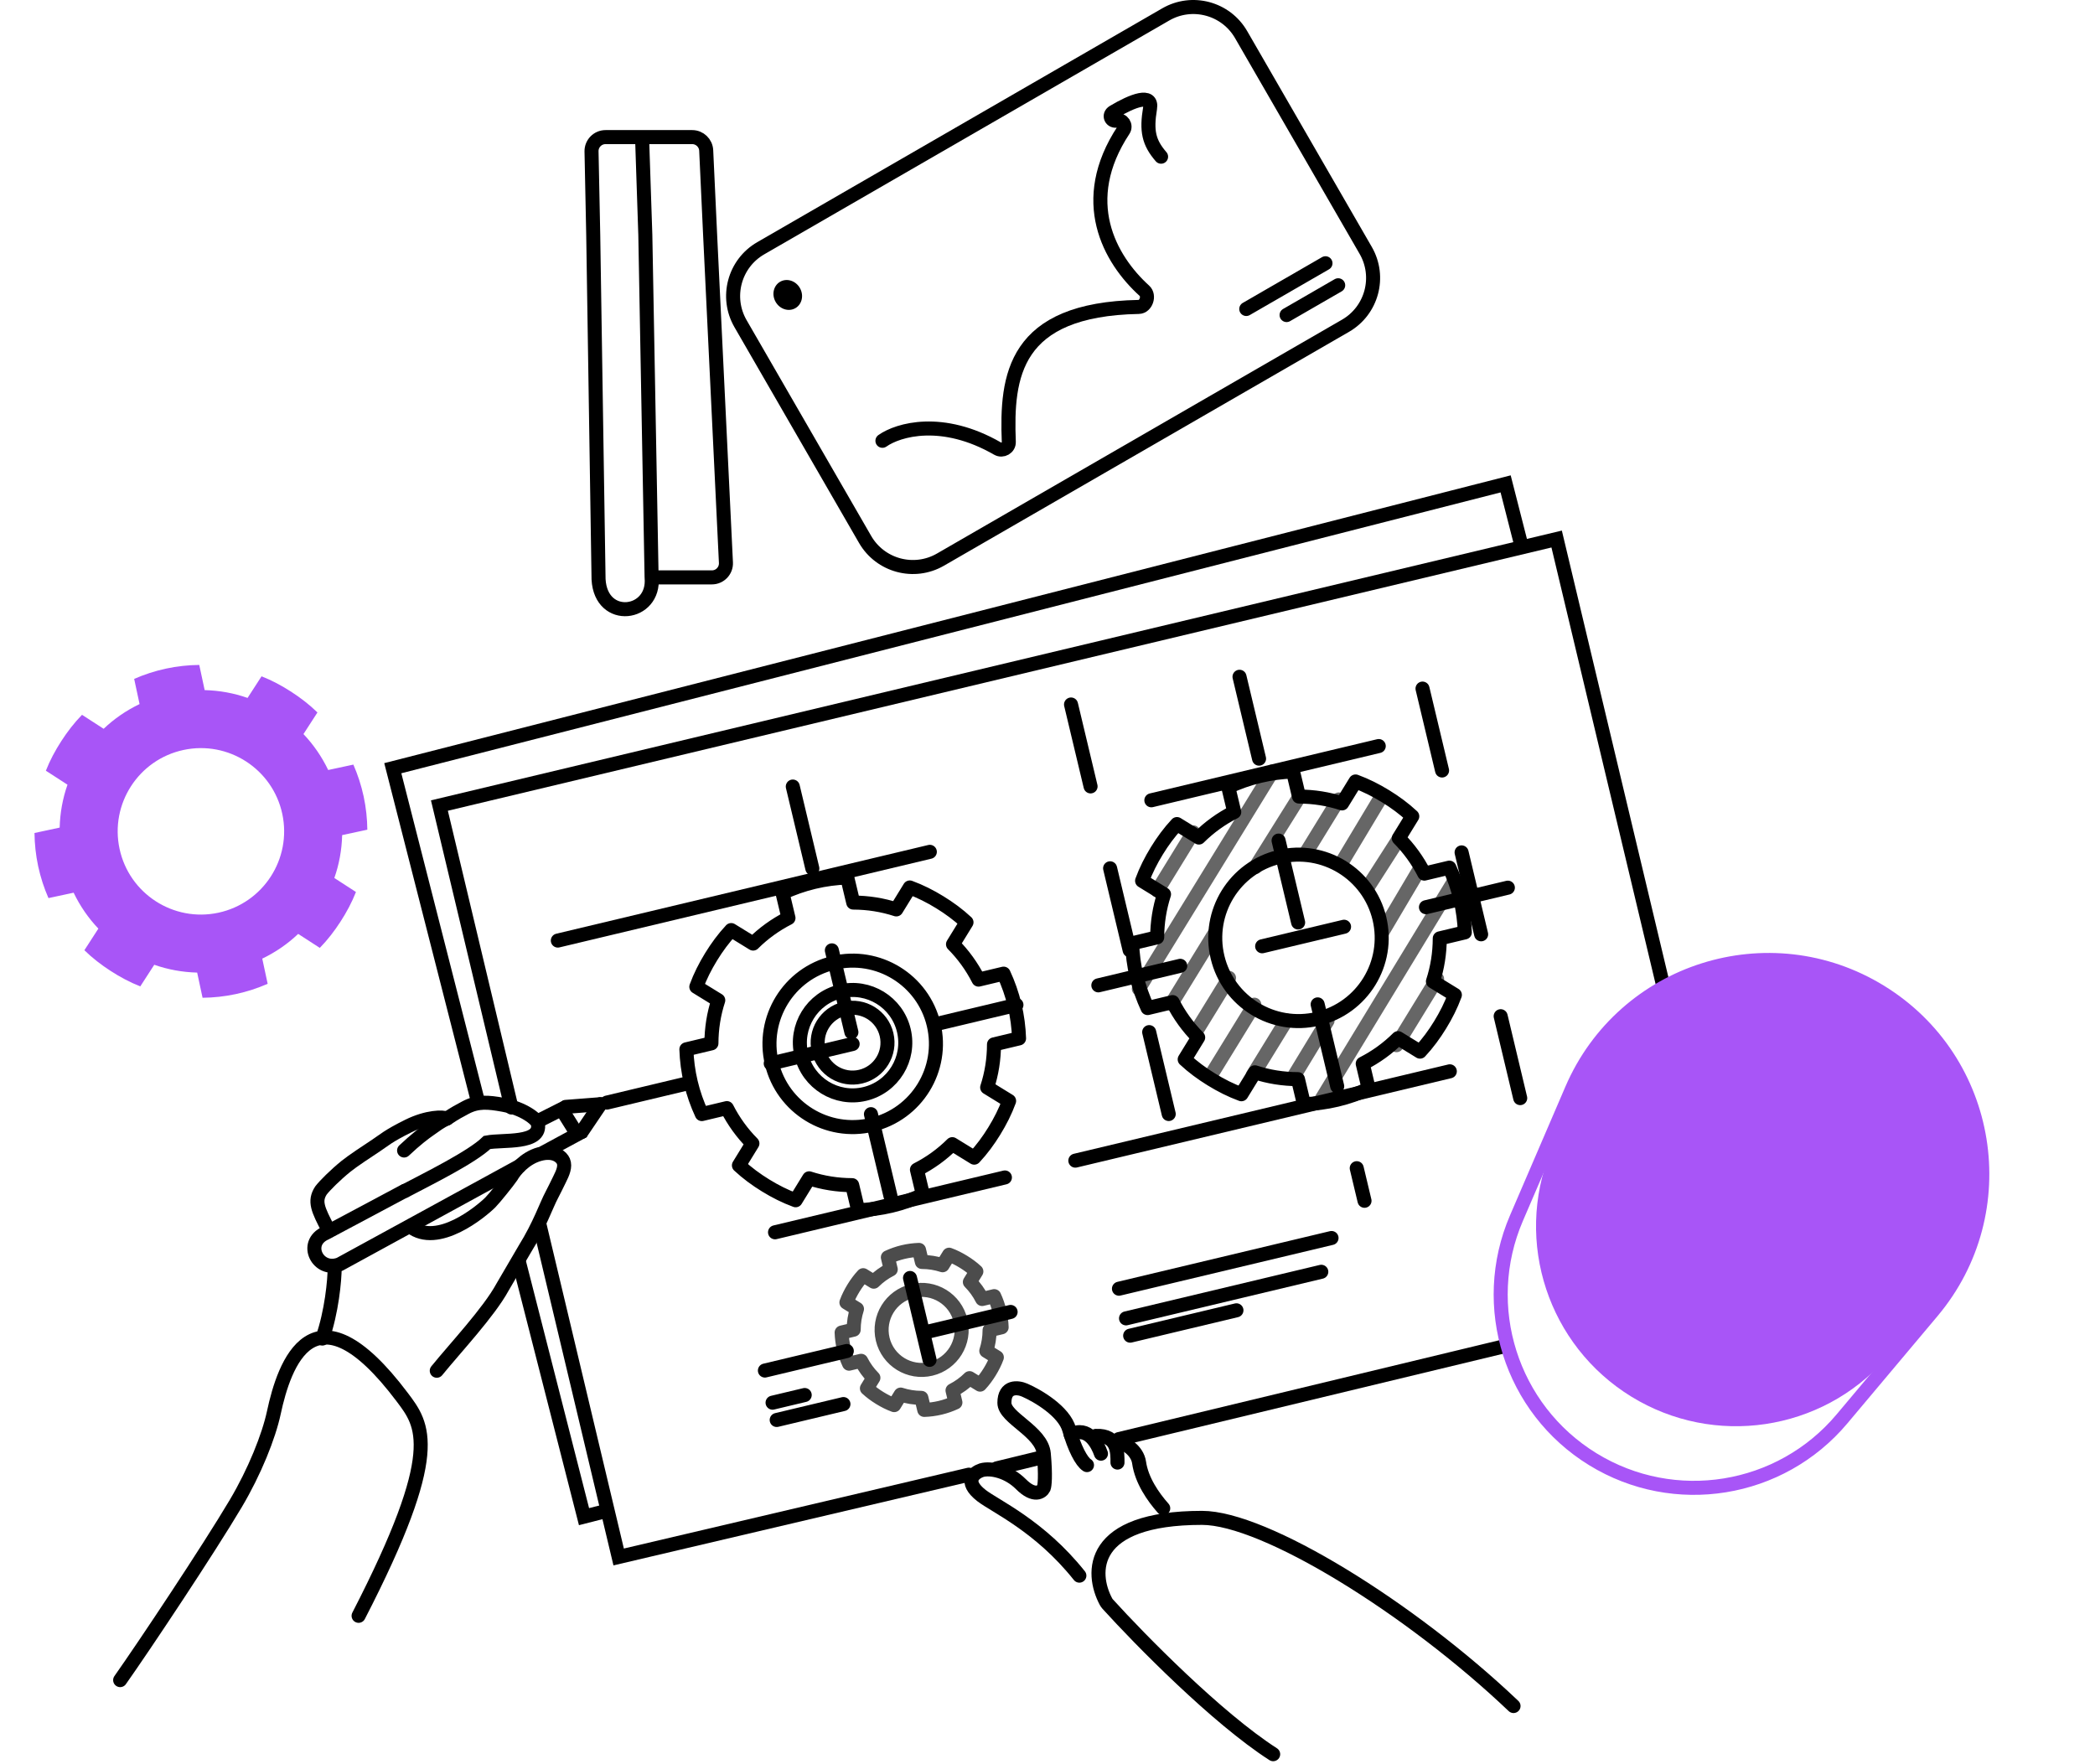 <svg width="418" height="352" viewBox="0 0 418 352" fill="none" xmlns="http://www.w3.org/2000/svg">
<path d="M95.437 220.067L78.372 153.273L300.407 96.545L303.663 109.285" stroke="black" stroke-width="2.8"/>
<path d="M103.532 251.752L116.524 302.604L121.319 301.379" stroke="black" stroke-width="2.8"/>
<path d="M198.893 292.964L208.273 290.682" stroke="black" stroke-width="2.8" stroke-linecap="round"/>
<path d="M223.229 287.132L300.675 268.476" stroke="black" stroke-width="2.8" stroke-linecap="round"/>
<path d="M193.315 294.229L123.437 310.647L107.63 244.289" stroke="black" stroke-width="2.8" stroke-linecap="round"/>
<path d="M102.044 220.968L87.673 160.724L310.587 107.548L331.887 196.838" stroke="black" stroke-width="2.8" stroke-linecap="round"/>
<path d="M33.122 133.401C30.898 133.878 28.776 134.577 26.769 135.454L27.847 140.477C25.172 141.763 22.772 143.42 20.679 145.41L16.366 142.621C14.804 144.218 13.444 145.99 12.236 147.858C11.027 149.727 9.969 151.694 9.153 153.774L13.466 156.563C12.509 159.288 11.982 162.157 11.906 165.124L6.883 166.201C6.907 168.391 7.139 170.613 7.616 172.837C8.093 175.06 8.792 177.183 9.669 179.189L14.692 178.112C15.978 180.787 17.635 183.186 19.625 185.279L16.836 189.593C18.433 191.154 20.205 192.515 22.074 193.723C23.942 194.932 25.91 195.99 27.989 196.806L30.778 192.493C33.504 193.45 36.372 193.977 39.339 194.053L40.416 199.076C42.606 199.052 44.828 198.819 47.052 198.342C49.275 197.865 51.398 197.166 53.404 196.29L52.327 191.267C55.002 189.981 57.401 188.323 59.495 186.333L63.808 189.123C65.37 187.526 66.73 185.754 67.938 183.885C69.147 182.017 70.205 180.049 71.021 177.97L66.708 175.18C67.665 172.455 68.192 169.587 68.268 166.62L73.291 165.542C73.267 163.353 73.034 161.13 72.557 158.907C72.08 156.683 71.381 154.561 70.505 152.554L65.482 153.632C64.196 150.957 62.538 148.557 60.548 146.464L63.338 142.151C61.741 140.589 59.969 139.229 58.1 138.02C56.232 136.812 54.264 135.753 52.185 134.938L49.395 139.251C46.67 138.294 43.802 137.767 40.835 137.691L39.757 132.668C37.568 132.691 35.345 132.924 33.122 133.401ZM36.604 149.636C45.566 147.714 54.4 153.427 56.322 162.389C58.244 171.351 52.531 180.185 43.569 182.107C34.607 184.029 25.774 178.316 23.852 169.354C21.929 160.392 27.642 151.559 36.604 149.636Z" fill="#A855F7"/>
<path d="M162.43 175.97C160.218 176.498 158.112 177.245 156.126 178.167L157.318 183.164C154.673 184.511 152.312 186.223 150.265 188.261L145.889 185.57C144.364 187.203 143.045 189.006 141.879 190.901C140.714 192.797 139.701 194.788 138.933 196.885L143.309 199.576C142.414 202.322 141.953 205.202 141.945 208.169L136.948 209.361C137.021 211.55 137.305 213.766 137.833 215.978C138.36 218.191 139.108 220.296 140.03 222.283L145.027 221.091C146.374 223.735 148.086 226.096 150.123 228.143L147.433 232.519C149.065 234.044 150.868 235.363 152.764 236.529C154.659 237.694 156.651 238.707 158.748 239.476L161.438 235.1C164.185 235.994 167.064 236.456 170.032 236.464L171.224 241.461C173.413 241.387 175.629 241.103 177.841 240.576C180.053 240.048 182.159 239.3 184.145 238.378L182.953 233.381C185.598 232.035 187.959 230.323 190.006 228.285L194.382 230.975C195.907 229.343 197.226 227.54 198.391 225.644C199.557 223.749 200.57 221.758 201.338 219.66L196.962 216.97C197.857 214.224 198.318 211.344 198.326 208.376L203.323 207.184C203.249 204.995 202.966 202.779 202.438 200.567C201.91 198.355 201.163 196.249 200.241 194.263L195.244 195.455C193.897 192.81 192.185 190.449 190.147 188.402L192.838 184.026C191.206 182.502 189.403 181.182 187.507 180.017C185.611 178.851 183.62 177.838 181.523 177.07L178.833 181.446C176.086 180.552 173.206 180.09 170.239 180.082L169.047 175.085C166.858 175.159 164.642 175.442 162.43 175.97V175.97ZM166.283 192.121C175.198 189.995 184.16 195.504 186.287 204.42C188.414 213.335 182.904 222.297 173.988 224.424C165.073 226.551 156.111 221.041 153.984 212.126C151.857 203.21 157.367 194.248 166.283 192.121Z" stroke="black" stroke-width="2.8" stroke-linecap="round" stroke-linejoin="round"/>
<path d="M180.181 249.811C179.118 250.065 178.105 250.424 177.15 250.868L177.723 253.271C176.451 253.918 175.316 254.742 174.331 255.722L172.227 254.428C171.493 255.213 170.859 256.08 170.298 256.991C169.738 257.903 169.251 258.861 168.881 259.869L170.986 261.163C170.556 262.484 170.334 263.869 170.33 265.296L167.927 265.869C167.962 266.922 168.099 267.988 168.352 269.051C168.606 270.115 168.966 271.128 169.409 272.083L171.812 271.51C172.46 272.782 173.283 273.917 174.263 274.902L172.969 277.006C173.754 277.739 174.621 278.374 175.533 278.934C176.445 279.495 177.402 279.982 178.411 280.352L179.705 278.247C181.025 278.677 182.41 278.899 183.837 278.903L184.411 281.306C185.463 281.271 186.529 281.134 187.593 280.881C188.657 280.627 189.669 280.267 190.625 279.824L190.051 277.421C191.323 276.773 192.459 275.95 193.443 274.97L195.548 276.264C196.281 275.479 196.915 274.612 197.476 273.7C198.036 272.788 198.524 271.831 198.893 270.822L196.789 269.528C197.219 268.208 197.441 266.823 197.445 265.395L199.848 264.822C199.812 263.77 199.676 262.704 199.422 261.64C199.168 260.576 198.809 259.563 198.365 258.608L195.962 259.181C195.315 257.91 194.491 256.774 193.511 255.79L194.805 253.685C194.02 252.952 193.153 252.317 192.241 251.757C191.33 251.196 190.372 250.709 189.364 250.34L188.07 252.444C186.749 252.014 185.364 251.792 183.937 251.788L183.364 249.385C182.311 249.421 181.245 249.557 180.181 249.811V249.811ZM182.034 257.578C186.322 256.555 190.632 259.205 191.655 263.493C192.677 267.78 190.028 272.09 185.74 273.113C181.452 274.136 177.143 271.486 176.12 267.199C175.097 262.911 177.747 258.601 182.034 257.578Z" stroke="black" stroke-opacity="0.7" stroke-width="2.8" stroke-linecap="round" stroke-linejoin="round"/>
<path d="M302.565 243.048L313.616 217.363C323.902 193.454 353.008 184.238 375.181 197.87C397.393 211.526 402.279 241.73 385.506 261.692L367.518 283.099C355.225 297.73 334.072 301.151 317.793 291.143C301.481 281.115 294.998 260.637 302.565 243.048Z" stroke="#A855F7" stroke-width="2.8"/>
<path d="M309.342 229.822L313.746 218.832C323.421 194.693 352.502 185.081 374.656 198.702C396.855 212.349 401.371 242.721 384.103 262.237L376.258 271.103C363.413 285.62 341.993 288.805 325.481 278.653C308.929 268.477 302.114 247.857 309.342 229.822Z" fill="#A855F7"/>
<circle cx="170.109" cy="208.035" r="6.966" transform="rotate(-13.417 170.109 208.035)" stroke="black" stroke-width="2.8"/>
<circle cx="170.109" cy="208.036" r="10.515" transform="rotate(-13.417 170.109 208.036)" stroke="black" stroke-width="2.8"/>
<path d="M158.18 156.933L189.003 286.144" stroke="black" stroke-width="2.8" stroke-linecap="round" stroke-dasharray="16.8 16.8"/>
<path d="M213.695 140.562L235.577 232.292" stroke="black" stroke-width="2.8" stroke-linecap="round" stroke-dasharray="16.8 16.8"/>
<path d="M247.311 135.03L272.252 239.583" stroke="black" stroke-width="2.8" stroke-linecap="round" stroke-dasharray="16.8 16.8"/>
<path d="M283.825 137.389L303.707 220.735" stroke="black" stroke-width="2.8" stroke-linecap="round" stroke-dasharray="16.8 16.8"/>
<path d="M152.616 273.453L213.276 258.983" stroke="black" stroke-width="2.8" stroke-linecap="round" stroke-dasharray="16.8 16.8"/>
<path d="M121.096 219.988L307.515 175.519" stroke="black" stroke-width="2.8" stroke-linecap="round" stroke-dasharray="16.8 16.8"/>
<path d="M154.145 279.865L160.556 278.336" stroke="black" stroke-width="2.8" stroke-linecap="round"/>
<path d="M223.257 257.125L265.67 247.008" stroke="black" stroke-width="2.8" stroke-linecap="round"/>
<path d="M224.668 263.042L263.629 253.748" stroke="black" stroke-width="2.8" stroke-linecap="round"/>
<path d="M225.492 266.494L246.699 261.435" stroke="black" stroke-width="2.8" stroke-linecap="round"/>
<path d="M154.969 283.317L168.284 280.141" stroke="black" stroke-width="2.8" stroke-linecap="round"/>
<path d="M230.94 177.679L238.075 166.073" stroke="black" stroke-opacity="0.6" stroke-width="2.8" stroke-linecap="round"/>
<path d="M227.224 197.279L253.886 153.911" stroke="black" stroke-opacity="0.6" stroke-width="2.8" stroke-linecap="round"/>
<path d="M233.709 200.282L242.369 186.189M259.354 158.81L250.473 173.014" stroke="black" stroke-opacity="0.6" stroke-width="2.8" stroke-linecap="round"/>
<path d="M238.566 205.935L245.216 195.118M267.106 159.513L260.613 170.074" stroke="black" stroke-opacity="0.6" stroke-width="2.8" stroke-linecap="round"/>
<path d="M241.296 215.047L250.268 200.454M275.832 158.557L267.466 172.5" stroke="black" stroke-opacity="0.6" stroke-width="2.8" stroke-linecap="round"/>
<path d="M249.972 214.49L256.672 203.593M279.381 166.924L273.043 176.81" stroke="black" stroke-opacity="0.6" stroke-width="2.8" stroke-linecap="round"/>
<path d="M257.896 215.155L264.874 203.665M283.184 173.517L275.832 185.939" stroke="black" stroke-opacity="0.6" stroke-width="2.8" stroke-linecap="round"/>
<path d="M263.567 219.482L290.281 175.544" stroke="black" stroke-opacity="0.6" stroke-width="2.8" stroke-linecap="round"/>
<path d="M278.627 208.538L286.733 195.315" stroke="black" stroke-opacity="0.6" stroke-width="2.8" stroke-linecap="round"/>
<path d="M251.371 154.819C249.159 155.346 247.053 156.094 245.067 157.016L246.259 162.013C243.614 163.36 241.253 165.072 239.206 167.109L234.83 164.419C233.305 166.051 231.986 167.854 230.82 169.75C229.655 171.645 228.642 173.637 227.874 175.734L232.249 178.424C231.355 181.171 230.893 184.05 230.885 187.018L225.889 188.21C225.962 190.399 226.246 192.615 226.774 194.827C227.301 197.039 228.049 199.145 228.971 201.131L233.968 199.939C235.315 202.584 237.026 204.945 239.064 206.992L236.374 211.368C238.006 212.893 239.809 214.212 241.705 215.377C243.6 216.543 245.591 217.556 247.689 218.324L250.379 213.948C253.125 214.843 256.005 215.304 258.973 215.312L260.165 220.309C262.354 220.235 264.57 219.952 266.782 219.424C268.994 218.896 271.1 218.149 273.086 217.227L271.894 212.23C274.539 210.883 276.9 209.171 278.947 207.134L283.323 209.824C284.848 208.192 286.167 206.389 287.332 204.493C288.498 202.597 289.511 200.606 290.279 198.509L285.903 195.819C286.797 193.072 287.259 190.193 287.267 187.225L292.264 186.033C292.19 183.844 291.907 181.628 291.379 179.416C290.851 177.204 290.104 175.098 289.182 173.112L284.185 174.304C282.838 171.659 281.126 169.298 279.088 167.251L281.779 162.875C280.147 161.35 278.344 160.031 276.448 158.865C274.552 157.7 272.561 156.687 270.464 155.919L267.774 160.295C265.027 159.4 262.147 158.939 259.18 158.931L257.988 153.934C255.799 154.007 253.583 154.291 251.371 154.819V154.819ZM255.223 170.97C264.139 168.843 273.101 174.353 275.228 183.269C277.354 192.184 271.845 201.146 262.929 203.273C254.014 205.4 245.052 199.89 242.925 190.974C240.798 182.059 246.308 173.097 255.223 170.97Z" stroke="black" stroke-width="2.8" stroke-linecap="round" stroke-linejoin="round"/>
<path d="M111.301 187.664L185.523 169.959" stroke="black" stroke-width="2.8" stroke-linecap="round"/>
<path d="M154.636 245.869L200.501 234.928" stroke="black" stroke-width="2.8" stroke-linecap="round"/>
<path d="M214.556 231.573L289.271 213.75" stroke="black" stroke-width="2.8" stroke-linecap="round"/>
<path d="M229.721 159.675L275.092 148.852" stroke="black" stroke-width="2.8" stroke-linecap="round"/>
<path d="M232.09 300.938C230.062 298.657 227.78 295.361 227.273 291.812C226.924 289.37 224.315 287.671 222.71 287.756" stroke="black" stroke-width="2.8" stroke-linecap="round"/>
<path d="M222.963 291.814C222.963 289.955 223.115 286.288 218.654 286.49" stroke="black" stroke-width="2.8" stroke-linecap="round"/>
<path d="M219.668 290.04C218.992 288.097 217.077 284.412 213.629 286.238" stroke="black" stroke-width="2.8" stroke-linecap="round"/>
<path d="M216.879 292.32C215.781 291.644 214.344 288.872 213.33 285.222C212.316 281.571 206.993 278.462 204.458 277.363C203.105 276.772 200.401 276.451 200.401 279.898C200.401 282.94 207.854 285.577 208.26 290.039C208.666 294.5 208.429 296.461 208.26 296.883C207.838 297.728 206.333 298.759 203.697 296.123C201.061 293.486 197.613 292.827 195.838 293.334C194.317 293.841 192.188 295.565 195.838 298.404C198.551 300.514 207.449 304.438 215.358 314.375" stroke="black" stroke-width="2.8" stroke-linecap="round"/>
<path d="M301.985 340.389C281.299 320.717 252.298 302.848 239.83 302.848C217.268 302.848 217.59 313.823 220.67 319.565C220.767 319.745 220.881 319.903 221.018 320.055C227.478 327.175 242.788 342.775 254.026 349.999" stroke="black" stroke-width="2.8" stroke-linecap="round"/>
<path d="M23.974 335.218C28.841 328.322 41.55 309.235 47.043 299.981C50.804 293.643 53.624 286.597 54.648 281.807C56.676 272.313 62.506 255.189 80.252 278.765C84.449 284.342 88.533 289.435 71.548 322.39" stroke="black" stroke-width="2.8" stroke-linecap="round"/>
<path d="M87.145 273.492C90.855 268.926 97.561 261.792 100.272 256.798L104.695 249.236C107.692 244.422 108.974 240.498 110.119 238.37C110.628 237.424 110.945 236.706 111.65 235.3C112.289 234.025 112.852 232.736 112.405 231.679C112.064 230.87 110.637 229.453 107.667 230.262C104.697 231.071 102.671 233.579 102.029 234.732C101.387 235.688 98.597 239.15 97.833 239.91C96.057 241.676 87.311 248.997 81.856 244.708" stroke="black" stroke-width="2.8" stroke-linecap="round"/>
<path d="M80.795 237.617C85.323 235.223 94.119 230.907 97.183 227.943C100.33 227.334 108.102 228.352 107.317 224.179C107.154 223.31 104.418 221.154 100.35 220.422C97.423 219.895 95.3 219.69 92.869 220.996C91.49 221.737 90.944 222 89.163 223.182C87.782 223.791 86.94 224.495 85.812 225.27C84.653 226.067 82.975 227.334 80.626 229.549" stroke="black" stroke-width="2.8" stroke-linecap="round"/>
<path d="M89.163 223.183C88.424 222.781 85.233 222.807 81.47 224.67C77.361 226.706 76.658 227.477 75.067 228.527C73.475 229.577 70.292 231.677 69.046 232.69C66.841 234.483 64.832 236.503 64.039 237.523C62.643 239.68 63.421 241.311 65.52 245.327" stroke="black" stroke-width="2.8" stroke-linecap="round"/>
<path d="M66.779 252.782C66.779 255.455 66.172 261.79 64.317 267.069" stroke="black" stroke-width="2.8" stroke-linecap="round"/>
<path d="M103.574 232.692L67.776 252.251C63.451 253.942 60.443 248.014 64.981 246.013L80.769 237.595M108.553 229.903L115.173 226.324L112.038 221.311L107.557 223.574" stroke="black" stroke-width="2.8" stroke-linecap="round"/>
<path d="M116.065 225.837L119.798 220.313" stroke="black" stroke-width="2.8" stroke-linecap="round"/>
<path d="M112.926 220.844L119.798 220.313" stroke="black" stroke-width="2.8" stroke-linecap="round"/>
<path d="M130.008 115.2C130.741 122.837 119.893 124.315 119.425 115.575L118.363 46.874L118.023 30.212C117.991 28.643 119.254 27.355 120.822 27.355L128.105 27.355M130.008 115.2L128.757 46.875L128.105 27.355M130.008 115.2L142.043 115.2C143.643 115.2 144.917 113.862 144.84 112.265L141.686 46.875L140.904 30.025C140.835 28.531 139.603 27.355 138.107 27.355L128.105 27.355" stroke="black" stroke-width="2.8" stroke-linecap="round"/>
<path d="M147.75 64.573C144.71 59.308 146.514 52.575 151.78 49.535L232.593 2.877C237.858 -0.163 244.591 1.641 247.631 6.907L272.488 49.959C275.528 55.224 273.724 61.957 268.458 64.997L187.645 111.655C182.379 114.695 175.646 112.891 172.606 107.625L147.75 64.573Z" stroke="black" stroke-width="2.8"/>
<ellipse cx="157.175" cy="58.85" rx="2.789" ry="3.042" transform="rotate(-30 157.175 58.85)" fill="black"/>
<path d="M248.657 61.65L264.464 52.524M256.703 62.86L266.999 56.915" stroke="black" stroke-width="2.8" stroke-linecap="round"/>
<path d="M176.064 87.949C179.241 85.708 188.02 83.161 199.024 89.498C200.026 90.076 201.325 89.336 201.279 88.18C200.753 75.007 202.267 61.712 227.216 61.238C228.668 61.21 229.412 58.995 228.337 58.02C221.367 51.7 214.857 40.082 224.17 25.955C224.765 25.052 223.956 23.798 222.905 24.055V24.055C221.719 24.344 221.092 22.976 222.139 22.349C225.932 20.078 229.978 18.517 229.46 21.624C228.708 26.136 229.205 28.427 231.662 31.265" stroke="black" stroke-width="2.8" stroke-linecap="round"/>
</svg>
